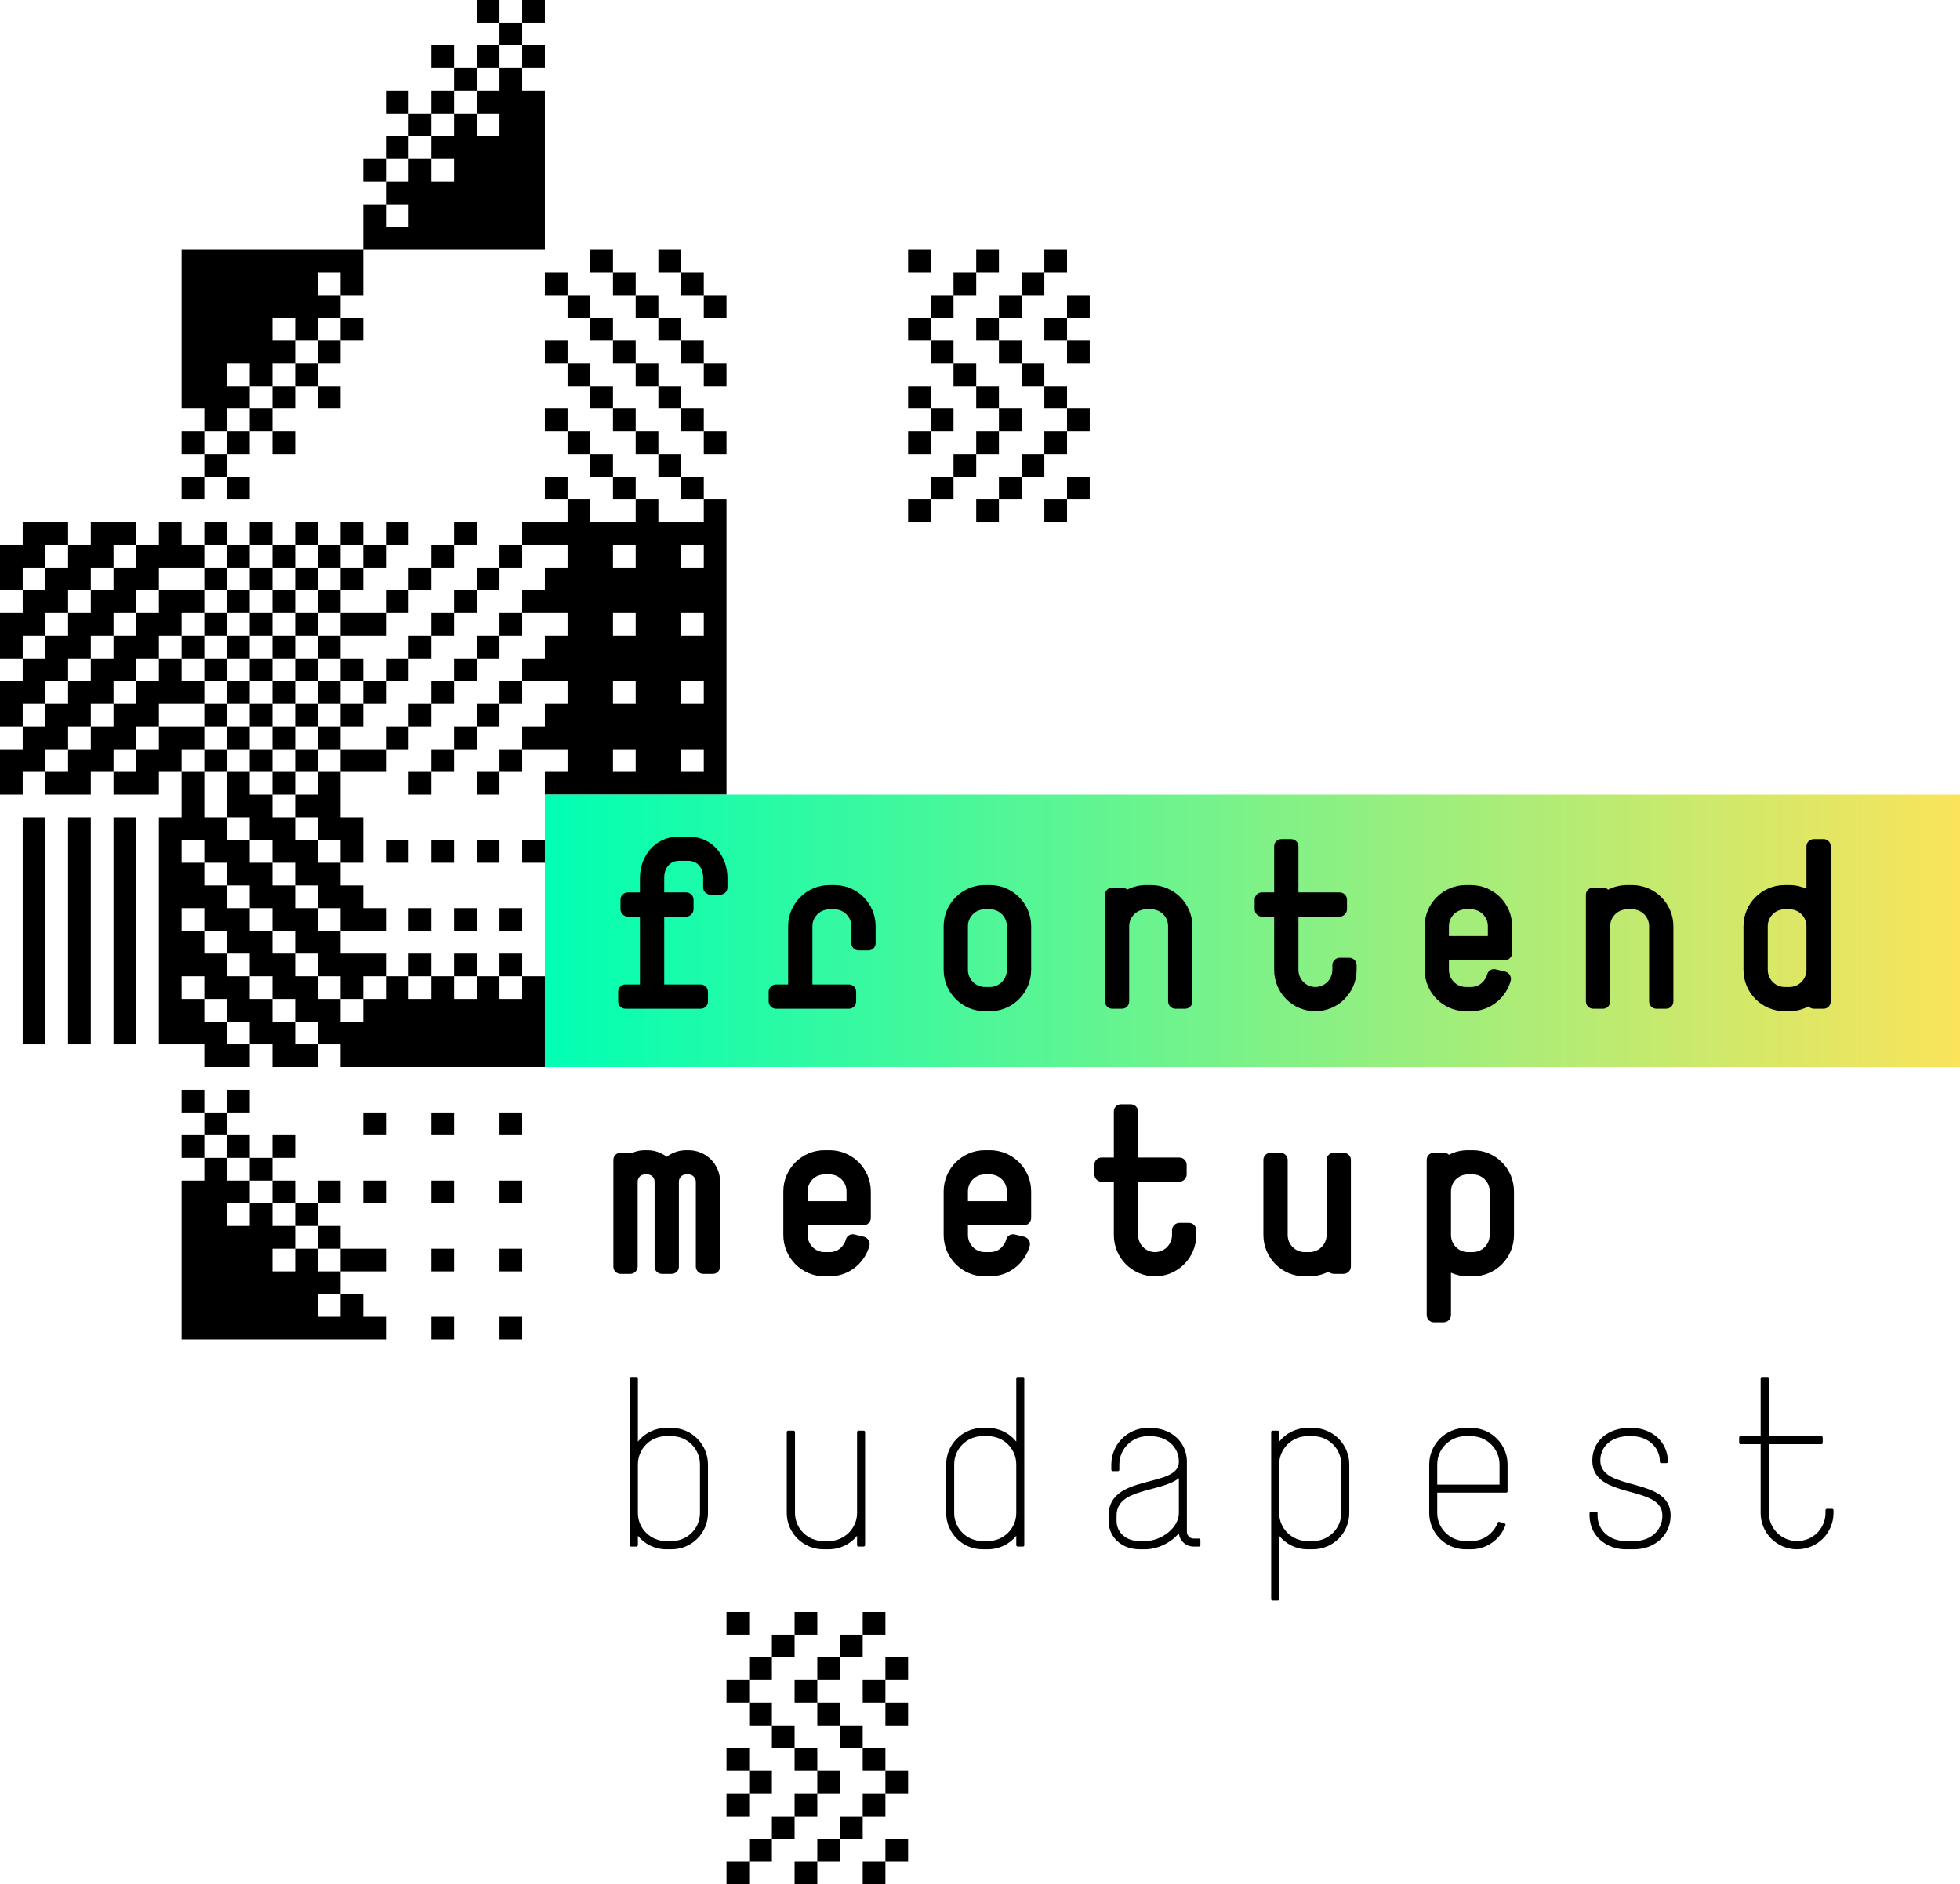 <svg width="259" height="249" viewBox="0 0 259 249" fill="none" xmlns="http://www.w3.org/2000/svg">
<path fill-rule="evenodd" clip-rule="evenodd" d="M48 27V33H24V54H27V57H24V60H27V63H24V66H27V63H30V66H33V63H30V60H33V57H36V60H39V57H36V54H39V51H42V54H45V51H42V48H45V45H48V42H45V39H48V33H72V12H69V9H72V6H69V3H72V0H69V3H66V0H63V3H66V6H63V9H60V6H57V9H60V12H57V15H54V12H51V15H54V18H51V21H48V24H51V27H48ZM51 27H54V30H51V27ZM54 21V24H51V21H54ZM57 21H54V18H57V21ZM57 21H60V24H57V21ZM60 15V18H57V15H60ZM63 15H60V12H63V15ZM63 15H66V18H63V15ZM66 9H69V6H66V9ZM66 9V12H63V9H66ZM45 39H42V36H45V39ZM42 45V42H45V45H42ZM39 45H42V48H39V45ZM39 45H36V42H39V45ZM36 51V48H39V51H36ZM33 51H36V54H33V51ZM33 51H30V48H33V51ZM30 57H27V60H30V57ZM30 57V54H33V57H30ZM72 69H75V66H78V69H84V66H87V69H93V66H96V69V105H72V102H75V99H72H69V96H72V93H75V90H72H69V87H72V84H75V81H72H69V78H72V75H75V72H72H69V69H72ZM66 75V72H69V75H66ZM63 78V75H66V78H63ZM60 81V78H63V81H60ZM57 84V81H60V84H57ZM54 87V84H57V87H54ZM51 90V87H54V90H51ZM48 93H51V90H48V87H45V84H48H51V81H54V78H57V75H60V72H63V69H60V72H57V75H54V78H51V81H48H45V78H48V75H51V72H54V69H51V72H48V69H45V72H42V69H39V72H36V69H33V72H30V69H27V72H24V69H21V72H18V69H15H12V72H9V69H6H3V72H0V78H3V81H0V87H3V90H0V96H3V99H0V105H3V102H6V105H9H12V102H15V105H21V102H24V105V108H21V138H24H27V141H30H33V138H36V141H39H42V138H45V141H48H72V132V129H69V126H66V129H63V126H60V129H57V126H54V129H51V126H48H45V123H48H51V120H48V117H45V114H48V108H45V105V102H48H51V99H54V96H57V93H60V90H63V87H66V84H69V81H66V84H63V87H60V90H57V93H54V96H51V99H48H45V96H48V93ZM45 93H48V90H45V87H42V84H45V81H42V78H45V75H48V72H45V75H42V72H39V75H36V72H33V75H30V72H27V75H24H21V78H18V81H15V84H12V87H9V90H6V93H3V96H6V93H9V90H12V87H15V84H18V81H21V78H24H27V81H24V84H21V87H18V90H15V93H12V96H9V99H6V102H9V99H12V96H15V93H18V90H21V87H24V90H27V93H24H21V96H18V99H15V102H18V99H21V96H24H27V99H24V102H27V105V108H30V111H33V114H36V117H39V120H42V123L45 123V120L42 120V117L39 117V114H36V111H33V108L30 108V105V102H33V105H36V108H39V111H42V114L45 114V111L42 111V108L39 108V105H42V102H45V99H42V96H45V93ZM42 93H45V90H42V87H39V84H42V81H39V78H42V75H39V78H36V75H33V78H30V75H27V78H30V81H27V84H24V87H27V90H30V93H27V96H30V99H27V102H30V99H33V102H36V105H39V102H42V99H39V96H42V93ZM39 93H42V90H39V87H36V84H39V81H36V78H33V81H30V84H27V87H30V90H33V93H30V96H33V99H36V102H39V99H36V96H39V93ZM36 93H39V90H36V87H33V84H36V81H33V84H30V87H33V90H36V93ZM36 93V96H33V93H36ZM48 132H51V129H48V132ZM45 132V135H48V132H45ZM42 129V132H45V129H42ZM39 126V129H42V126L39 126ZM36 123V126H39V123H36ZM33 120V123H36V120H33ZM30 117V120H33V117L30 117ZM27 114V117H30V114H27ZM27 114V111H24V114H27ZM54 129H57V132H54V129ZM60 129H63V132H60V129ZM66 129H69V132H66V129ZM39 135H42V138H39V135ZM36 132H39V135H36V132ZM33 129H36V132H33V129ZM30 126L33 126V129H30V126ZM27 123H30V126H27V123ZM27 123H24V120H27V123ZM30 135H33V138H30V135ZM27 132H30V135H27V132ZM27 132H24V129H27V132ZM6 84H3V87H6V84ZM9 81H6V84H9V81ZM12 78H9V81H12V78ZM15 75H18V72H15V75ZM15 75H12V78H15V75ZM6 75H9V72H6V75ZM6 75H3V78H6V75ZM66 93V90H69V93H66ZM63 96V93H66V96H63ZM60 99V96H63V99H60ZM57 102V99H60V102H57ZM57 102V105H54V102H57ZM66 102V99H69V102H66ZM66 102V105H63V102H66ZM90 63H93V66H90V63ZM87 60H90V63H87V60ZM84 57H87V60H84V57ZM81 54H84V57H81V54ZM78 51H81V54H78V51ZM75 48H78V51H75V48ZM75 48V45H72V48H75ZM81 63H84V66H81V63ZM78 60H81V63H78V60ZM75 57H78V60H75V57ZM75 57V54H72V57H75ZM75 63V66H72V63H75ZM81 72H84V75H81V72ZM93 72H90V75H93V72ZM81 99H84V102H81V99ZM93 99H90V102H93V99ZM81 90H84V93H81V90ZM93 90H90V93H93V90ZM81 81H84V84H81V81ZM93 81H90V84H93V81ZM90 39H93V42H96V39H93V36H90V33H87V36H90V39ZM75 36H72V39H75V42H78V45H81V48H84V51H87V54H90V57H93V60H96V57H93V54H90V51H87V48H84V45H81V42H78V39H75V36ZM93 48H96V51H93V48ZM93 45V48H90V45H93ZM87 42H90V45H87V42ZM84 39H87V42H84V39ZM84 39V36H81V33H78V36H81V39H84ZM3 108H6V138H3V108ZM18 108H15V138H18V108ZM9 108H12V138H9V108ZM54 111H51V114H54V111ZM69 120H66V123H69V120ZM63 120H60V123H63V120ZM57 120H54V123H57V120ZM69 111H72V114H69V111ZM66 111H63V114H66V111ZM57 111H60V114H57V111ZM24 144H27V147H24V144ZM30 147H27V150H24V153H27V156H24V177H30H36H42H45H48H51V174H48V171H45V168H48H51V165H48H45V162H42V159H45V156H42V159H39V156H36V153H39V150H36V153H33V150H30V147ZM30 147V144H33V147H30ZM30 153H27V150H30V153ZM33 156H30V153H33V156ZM33 159V156H36V159H33ZM33 159H30V162H33V159ZM39 162H36V159H39V162ZM39 165V162H42V165H39ZM39 165V168H36V165H39ZM42 165H45V168H42V165ZM45 171V174H42V171H45ZM48 147H51V150H48V147ZM57 147H60V150H57V147ZM69 147H66V150H69V147ZM60 174H57V177H60V174ZM66 174H69V177H66V174ZM57 165H60V168H57V165ZM69 165H66V168H69V165ZM48 156H51V159H48V156ZM60 156H57V159H60V156ZM66 156H69V159H66V156ZM96 213H99V216H96V213ZM96 222H99V225H96V222ZM102 228H99V225H102V228ZM105 231H102V228H105V231ZM108 234H105V231H108V234ZM108 237V234H111V237H108ZM105 240V237H108V240H105ZM102 243V240H105V243H102ZM99 246V243H102V246H99ZM99 246V249H96V246H99ZM102 219H99V222H102V219ZM105 216V219H102V216H105ZM105 216H108V213H105V216ZM105 222H108V225H105V222ZM111 228H108V225H111V228ZM114 231H111V228H114V231ZM117 234H114V231H117V234ZM117 237V234H120V237H117ZM114 240V237H117V240H114ZM111 243V240H114V243H111ZM108 246V243H111V246H108ZM108 246V249H105V246H108ZM111 219H108V222H111V219ZM114 216V219H111V216H114ZM114 216H117V213H114V216ZM117 219H120V222H117V219ZM117 225H114V222H117V225ZM117 225H120V228H117V225ZM102 234H99V231H96V234H99V237H96V240H99V237H102V234ZM117 243H120V246H117V243ZM117 246V249H114V246H117ZM123 33H120V36H123V33ZM123 42H120V45H123V48H126V51H129V54H132V57H129V60H126V63H123V66H120V69H123V66H126V63H129V60H132V57H135V54H132V51H129V48H126V45H123V42ZM126 39V42H123V39H126ZM129 36H126V39H129V36ZM129 36V33H132V36H129ZM132 42H129V45H132V48H135V51H138V54H141V57H138V60H135V63H132V66H129V69H132V66H135V63H138V60H141V57H144V54H141V51H138V48H135V45H132V42ZM135 39V42H132V39H135ZM138 36H135V39H138V36ZM138 36V33H141V36H138ZM144 39H141V42H138V45H141V48H144V45H141V42H144V39ZM123 54H126V57H123V54ZM123 54H120V51H123V54ZM123 57V60H120V57H123ZM144 63H141V66H138V69H141V66H144V63Z" fill="black"/>
<rect x="72" y="105" width="187" height="36" fill="url(#paint0_linear_102_4)"/>
<path d="M96.126 117.285V115.988C96.126 113.176 94.189 110.548 90.98 110.548H89.709C86.501 110.548 84.564 113.176 84.564 115.988V117.92H82.96C82.445 117.92 81.991 118.336 81.991 118.882V120.152C81.991 120.664 82.445 121.121 82.96 121.121H84.564V130.084H82.657C82.112 130.084 81.689 130.514 81.689 131.053V132.323C81.689 132.869 82.112 133.292 82.657 133.292H92.585C93.129 133.292 93.553 132.869 93.553 132.323V131.053C93.553 130.514 93.129 130.084 92.585 130.084H87.772V121.121H90.678C91.192 121.121 91.646 120.664 91.646 120.152V118.882C91.646 118.336 91.192 117.92 90.678 117.92H87.772V115.988C87.772 114.561 88.65 113.749 89.709 113.749H90.98C92.07 113.749 92.917 114.561 92.917 115.988V117.285C92.917 117.797 93.371 118.22 93.886 118.22H95.157C95.702 118.22 96.126 117.797 96.126 117.285Z" fill="black"/>
<path d="M115.708 124.65V122.384C115.708 119.517 113.408 116.95 110.26 116.95H109.624C106.477 116.95 104.146 119.517 104.146 122.384V130.084H102.542C102.028 130.084 101.574 130.514 101.574 131.053V132.322C101.574 132.869 102.028 133.292 102.542 133.292H112.167C112.712 133.292 113.135 132.869 113.135 132.322V131.053C113.135 130.514 112.712 130.084 112.167 130.084H107.354V122.384C107.354 121.087 108.444 120.152 109.624 120.152H110.26C111.41 120.152 112.5 121.087 112.5 122.384V124.65C112.5 125.162 112.954 125.585 113.468 125.585H114.739C115.284 125.585 115.708 125.162 115.708 124.65Z" fill="black"/>
<path d="M136.259 128.152V122.384C136.259 119.394 133.807 116.95 130.811 116.95H130.145C127.149 116.95 124.697 119.394 124.697 122.384V128.152C124.697 131.176 127.149 133.619 130.145 133.619H130.811C133.807 133.619 136.259 131.176 136.259 128.152ZM133.051 128.152C133.051 129.394 132.052 130.418 130.811 130.418H130.145C128.904 130.418 127.905 129.394 127.905 128.152V122.384C127.905 121.148 128.904 120.152 130.145 120.152H130.811C132.052 120.152 133.051 121.148 133.051 122.384V128.152Z" fill="black"/>
<path d="M157.566 132.322V122.384C157.566 119.394 155.115 116.95 152.119 116.95H151.483C150.575 116.95 149.697 117.162 148.941 117.558C148.789 117.374 148.517 117.285 148.275 117.285H146.973C146.459 117.285 146.005 117.708 146.005 118.22V132.322C146.005 132.869 146.459 133.292 146.973 133.292H148.275C148.789 133.292 149.213 132.869 149.213 132.322V122.384C149.213 121.148 150.242 120.152 151.483 120.152H152.119C153.36 120.152 154.358 121.148 154.358 122.384V132.322C154.358 132.869 154.812 133.292 155.327 133.292H156.598C157.143 133.292 157.566 132.869 157.566 132.322Z" fill="black"/>
<path d="M179.267 128.152V127.517C179.267 127.005 178.844 126.555 178.299 126.555H177.028C176.514 126.555 176.06 127.005 176.06 127.517V128.152C176.06 129.394 175.061 130.418 173.819 130.418C172.579 130.418 171.58 129.394 171.58 128.152V121.121H177.028C177.542 121.121 177.996 120.664 177.996 120.152V118.882C177.996 118.336 177.542 117.92 177.028 117.92H171.58V111.817C171.58 111.305 171.126 110.882 170.612 110.882H169.31C168.796 110.882 168.371 111.305 168.371 111.817V117.92H166.737C166.223 117.92 165.799 118.336 165.799 118.882V120.152C165.799 120.664 166.223 121.121 166.737 121.121H168.371V128.152C168.371 131.176 170.793 133.619 173.819 133.619C176.815 133.619 179.267 131.176 179.267 128.152Z" fill="black"/>
<path d="M199.818 125.92V122.384C199.818 119.394 197.367 116.95 194.37 116.95H193.704C190.708 116.95 188.256 119.394 188.256 122.384V128.152C188.256 131.176 190.708 133.619 193.704 133.619H194.37C196.882 133.619 199.001 131.899 199.637 129.572C199.758 129.087 199.455 128.548 198.941 128.398L197.699 128.097C197.185 127.94 196.64 128.247 196.519 128.759C196.489 128.937 195.974 130.418 194.37 130.418H193.704C192.464 130.418 191.465 129.394 191.465 128.152V126.889H198.85C199.364 126.889 199.818 126.432 199.818 125.92ZM196.61 123.688H191.465V122.384C191.465 121.148 192.464 120.152 193.704 120.152H194.37C195.611 120.152 196.61 121.148 196.61 122.384V123.688Z" fill="black"/>
<path d="M221.125 132.322V122.384C221.125 119.394 218.674 116.95 215.678 116.95H215.042C214.134 116.95 213.257 117.162 212.5 117.558C212.349 117.374 212.076 117.285 211.834 117.285H210.533C210.018 117.285 209.564 117.708 209.564 118.22V132.322C209.564 132.869 210.018 133.292 210.533 133.292H211.834C212.349 133.292 212.772 132.869 212.772 132.322V122.384C212.772 121.148 213.801 120.152 215.042 120.152H215.678C216.919 120.152 217.918 121.148 217.918 122.384V132.322C217.918 132.869 218.372 133.292 218.886 133.292H220.157C220.702 133.292 221.125 132.869 221.125 132.322Z" fill="black"/>
<path d="M241.919 132.322V111.817C241.919 111.305 241.495 110.882 240.981 110.882H239.679C239.165 110.882 238.711 111.305 238.711 111.817V117.435C238.045 117.135 237.288 116.951 236.471 116.951H235.835C232.809 116.951 230.387 119.394 230.387 122.384V128.152C230.387 131.176 232.809 133.619 235.835 133.619H236.471C237.379 133.619 238.226 133.38 238.983 132.985C239.165 133.169 239.407 133.292 239.679 133.292H240.981C241.495 133.292 241.919 132.869 241.919 132.322ZM238.711 128.152C238.711 129.394 237.712 130.418 236.471 130.418H235.835C234.594 130.418 233.596 129.394 233.596 128.152V122.384C233.596 121.148 234.594 120.152 235.835 120.152H236.471C237.712 120.152 238.711 121.148 238.711 122.384V128.152Z" fill="black"/>
<path d="M95.157 167.357V156.155C95.157 153.828 93.281 151.985 90.98 151.985H90.678C89.709 151.985 88.801 152.319 88.105 152.858C87.409 152.319 86.501 151.985 85.532 151.985H85.23C84.624 151.985 84.049 152.107 83.535 152.346C83.444 152.319 83.383 152.319 83.293 152.319H81.991C81.477 152.319 81.053 152.742 81.053 153.254V167.357C81.053 167.903 81.477 168.326 81.991 168.326H83.293C83.807 168.326 84.261 167.903 84.261 167.357V156.155C84.261 155.609 84.685 155.186 85.23 155.186H85.532C86.077 155.186 86.501 155.609 86.501 156.155V167.391C86.501 167.903 86.925 168.326 87.469 168.326H88.741C89.285 168.326 89.709 167.903 89.709 167.391V156.155C89.709 155.609 90.133 155.186 90.678 155.186H90.98C91.525 155.186 91.949 155.643 91.949 156.155V167.357C91.949 167.903 92.403 168.326 92.917 168.326H94.219C94.733 168.326 95.157 167.903 95.157 167.357Z" fill="black"/>
<path d="M115.072 160.954V157.425C115.072 154.435 112.621 151.985 109.624 151.985H108.959C105.962 151.985 103.511 154.435 103.511 157.425V163.193C103.511 166.21 105.962 168.654 108.959 168.654H109.624C112.137 168.654 114.255 166.933 114.891 164.613C115.012 164.128 114.709 163.582 114.195 163.432L112.954 163.131C112.439 162.981 111.894 163.282 111.773 163.793C111.743 163.978 111.229 165.452 109.624 165.452H108.959C107.718 165.452 106.719 164.428 106.719 163.193V161.923H114.104C114.618 161.923 115.072 161.466 115.072 160.954ZM111.864 158.722H106.719V157.425C106.719 156.182 107.718 155.186 108.959 155.186H109.624C110.865 155.186 111.864 156.182 111.864 157.425V158.722Z" fill="black"/>
<path d="M136.259 160.954V157.425C136.259 154.435 133.807 151.985 130.811 151.985H130.145C127.149 151.985 124.697 154.435 124.697 157.425V163.193C124.697 166.21 127.149 168.654 130.145 168.654H130.811C133.323 168.654 135.442 166.933 136.077 164.613C136.198 164.128 135.896 163.582 135.381 163.432L134.14 163.131C133.626 162.981 133.081 163.282 132.96 163.793C132.93 163.978 132.415 165.452 130.811 165.452H130.145C128.904 165.452 127.905 164.428 127.905 163.193V161.923H135.29C135.805 161.923 136.259 161.466 136.259 160.954ZM133.051 158.722H127.905V157.425C127.905 156.182 128.904 155.186 130.145 155.186H130.811C132.052 155.186 133.051 156.182 133.051 157.425V158.722Z" fill="black"/>
<path d="M158.081 163.193V162.558C158.081 162.046 157.657 161.589 157.112 161.589H155.841C155.327 161.589 154.873 162.046 154.873 162.558V163.193C154.873 164.428 153.874 165.452 152.633 165.452C151.392 165.452 150.393 164.428 150.393 163.193V156.155H155.841C156.356 156.155 156.81 155.698 156.81 155.186V153.916C156.81 153.377 156.356 152.954 155.841 152.954H150.393V146.851C150.393 146.339 149.939 145.916 149.425 145.916H148.123C147.609 145.916 147.185 146.339 147.185 146.851V152.954H145.551C145.036 152.954 144.612 153.377 144.612 153.916V155.186C144.612 155.698 145.036 156.155 145.551 156.155H147.185V163.193C147.185 166.21 149.606 168.653 152.633 168.653C155.629 168.653 158.081 166.21 158.081 163.193Z" fill="black"/>
<path d="M178.511 167.357V153.254C178.511 152.742 178.057 152.319 177.542 152.319H176.241C175.726 152.319 175.302 152.742 175.302 153.254V163.193C175.302 164.428 174.273 165.452 173.033 165.452H172.397C171.156 165.452 170.158 164.428 170.158 163.193V153.254C170.158 152.742 169.704 152.319 169.188 152.319H167.917C167.372 152.319 166.949 152.742 166.949 153.254V163.193C166.949 166.21 169.401 168.653 172.397 168.653H173.033C173.941 168.653 174.818 168.415 175.575 168.025C175.726 168.203 175.998 168.326 176.241 168.326H177.542C178.057 168.326 178.511 167.903 178.511 167.357Z" fill="black"/>
<path d="M200.06 163.193V157.425C200.06 154.435 197.639 151.985 194.612 151.985H193.977C193.069 151.985 192.222 152.196 191.465 152.592C191.283 152.408 191.041 152.319 190.769 152.319H189.467C188.953 152.319 188.529 152.742 188.529 153.254V173.759C188.529 174.305 188.953 174.729 189.467 174.729H190.769C191.283 174.729 191.737 174.305 191.737 173.759V168.176C192.403 168.476 193.159 168.653 193.977 168.653H194.612C197.639 168.653 200.06 166.21 200.06 163.193ZM196.853 163.193C196.853 164.428 195.854 165.452 194.612 165.452H193.977C192.736 165.452 191.737 164.428 191.737 163.193V157.425C191.737 156.182 192.736 155.186 193.977 155.186H194.612C195.854 155.186 196.853 156.182 196.853 157.425V163.193Z" fill="black"/>
<path d="M93.553 199.923V193.52C93.553 190.858 91.404 188.687 88.741 188.687H88.044C86.531 188.687 85.169 189.384 84.291 190.496V182.101C84.291 182.012 84.201 181.95 84.11 181.95H83.383C83.293 181.95 83.232 182.012 83.232 182.101V204.176C83.232 204.271 83.293 204.36 83.383 204.36H84.11C84.201 204.36 84.291 204.271 84.291 204.176V202.94C85.169 204.025 86.531 204.722 88.044 204.722H88.741C91.404 204.722 93.553 202.578 93.553 199.923ZM92.494 199.923C92.494 201.971 90.829 203.636 88.741 203.636H88.044C85.956 203.636 84.291 201.971 84.291 199.923V193.52C84.291 191.432 85.956 189.773 88.044 189.773H88.741C90.829 189.773 92.494 191.432 92.494 193.52V199.923Z" fill="black"/>
<path d="M114.316 204.176V189.227C114.316 189.138 114.225 189.049 114.134 189.049H113.438C113.347 189.049 113.256 189.138 113.256 189.227V199.923C113.256 201.971 111.562 203.636 109.503 203.636H108.807C106.719 203.636 105.054 201.971 105.054 199.923V189.227C105.054 189.138 104.963 189.049 104.873 189.049H104.146C104.055 189.049 103.965 189.138 103.965 189.227V199.923C103.965 202.578 106.144 204.722 108.807 204.722H109.503C111.017 204.722 112.379 204.025 113.256 202.94V204.176C113.256 204.271 113.347 204.36 113.438 204.36H114.134C114.225 204.36 114.316 204.271 114.316 204.176Z" fill="black"/>
<path d="M135.351 204.176V182.101C135.351 182.012 135.29 181.95 135.2 181.95H134.473C134.382 181.95 134.292 182.012 134.292 182.101V190.496C133.414 189.384 132.052 188.687 130.539 188.687H129.842C127.179 188.687 125.03 190.858 125.03 193.52V199.923C125.03 202.578 127.179 204.722 129.842 204.722H130.539C132.052 204.722 133.414 204.025 134.292 202.94V204.176C134.292 204.271 134.382 204.36 134.473 204.36H135.2C135.29 204.36 135.351 204.271 135.351 204.176ZM134.292 199.923C134.292 201.971 132.627 203.636 130.539 203.636H129.842C127.754 203.636 126.089 201.971 126.089 199.923V193.52C126.089 191.432 127.754 189.773 129.842 189.773H130.539C132.627 189.773 134.292 191.432 134.292 193.52V199.923Z" fill="black"/>
<path d="M158.626 204.175V203.486C158.626 203.363 158.535 203.302 158.444 203.302H157.718C157.234 203.302 156.84 202.879 156.84 202.394V193.158C156.84 190.435 154.631 188.687 152.028 188.687H151.665C149.001 188.687 146.852 190.858 146.852 193.52V194.21C146.852 194.305 146.943 194.394 147.034 194.394H147.73C147.821 194.394 147.912 194.305 147.912 194.21V193.52C147.912 191.432 149.606 189.773 151.665 189.773H152.028C154.146 189.773 155.781 191.131 155.781 193.158C155.781 196.687 146.489 194.667 146.489 200.251V200.974C146.489 203.09 148.184 204.722 150.605 204.722H151.301C152.905 204.722 154.691 203.909 155.781 202.606C155.872 203.602 156.719 204.36 157.718 204.36H158.444C158.535 204.36 158.626 204.271 158.626 204.175ZM155.781 199.923C155.781 201.882 153.48 203.636 151.301 203.636H150.605C148.698 203.636 147.548 202.428 147.548 200.974V200.251C147.548 196.626 153.329 197.234 155.781 195.329V199.923Z" fill="black"/>
<path d="M178.299 199.923V193.52C178.299 190.858 176.15 188.687 173.487 188.687H172.791C171.277 188.687 169.915 189.384 169.037 190.496V189.227C169.037 189.138 168.947 189.049 168.856 189.049H168.129C168.039 189.049 167.978 189.138 167.978 189.227V211.302C167.978 211.397 168.039 211.486 168.129 211.486H168.856C168.947 211.486 169.037 211.397 169.037 211.302V202.94C169.915 204.025 171.277 204.722 172.791 204.722H173.487C176.15 204.722 178.299 202.578 178.299 199.923ZM177.24 199.923C177.24 201.971 175.575 203.636 173.487 203.636H172.791C170.702 203.636 169.037 201.971 169.037 199.923V193.52C169.037 191.432 170.702 189.773 172.791 189.773H173.487C175.575 189.773 177.24 191.432 177.24 193.52V199.923Z" fill="black"/>
<path d="M199.213 193.52C199.213 190.858 197.064 188.687 194.401 188.687H193.675C191.011 188.687 188.862 190.858 188.862 193.52V199.923C188.862 202.578 191.011 204.722 193.675 204.722H194.401C196.489 204.722 198.275 203.391 198.941 201.52C198.97 201.431 198.91 201.343 198.82 201.309L198.124 201.097C198.033 201.07 197.942 201.131 197.912 201.22C197.367 202.64 196.005 203.636 194.401 203.636H193.675C191.616 203.636 189.921 201.971 189.921 199.923V197.234H199.032C199.123 197.234 199.213 197.172 199.213 197.049V193.52ZM198.153 193.52V196.176H189.921V193.52C189.921 191.432 191.616 189.773 193.675 189.773H194.401C196.459 189.773 198.153 191.432 198.153 193.52Z" fill="black"/>
<path d="M220.762 200.251C220.762 195.056 211.471 197.138 211.471 193.001C211.471 191.008 213.106 189.773 215.224 189.773H215.587C217.706 189.773 219.34 191.165 219.34 193.158C219.34 193.247 219.4 193.336 219.491 193.336H220.218C220.308 193.336 220.399 193.247 220.399 193.158C220.399 190.435 218.19 188.687 215.587 188.687H215.224C212.621 188.687 210.411 190.319 210.411 193.001C210.411 198.23 219.673 196.114 219.673 200.251C219.673 202.278 218.069 203.636 215.95 203.636H214.86C212.742 203.636 211.108 202.278 211.108 200.251V199.923C211.108 199.827 211.047 199.739 210.956 199.739H210.23C210.139 199.739 210.048 199.827 210.048 199.923V200.251C210.048 202.967 212.258 204.722 214.86 204.722H215.95C218.523 204.722 220.762 202.967 220.762 200.251Z" fill="black"/>
<path d="M242.282 199.923V199.561C242.282 199.466 242.222 199.377 242.131 199.377H241.404C241.314 199.377 241.223 199.466 241.223 199.561V199.923C241.223 201.971 239.558 203.636 237.469 203.636C235.412 203.636 233.747 201.971 233.747 199.923V190.831H240.678C240.799 190.831 240.86 190.742 240.86 190.647V189.957C240.86 189.862 240.799 189.773 240.678 189.773H233.747V182.101C233.747 182.012 233.656 181.95 233.565 181.95H232.839C232.748 181.95 232.657 182.012 232.657 182.101V189.773H229.994C229.904 189.773 229.813 189.862 229.813 189.957V190.647C229.813 190.742 229.904 190.831 229.994 190.831H232.657V199.923C232.657 202.578 234.807 204.722 237.469 204.722C240.133 204.722 242.282 202.578 242.282 199.923Z" fill="black"/>
<defs>
<linearGradient id="paint0_linear_102_4" x1="72" y1="123" x2="259" y2="123" gradientUnits="userSpaceOnUse">
<stop stop-color="#00FFB4"/>
<stop offset="1" stop-color="#FAE45B"/>
</linearGradient>
</defs>
</svg>
